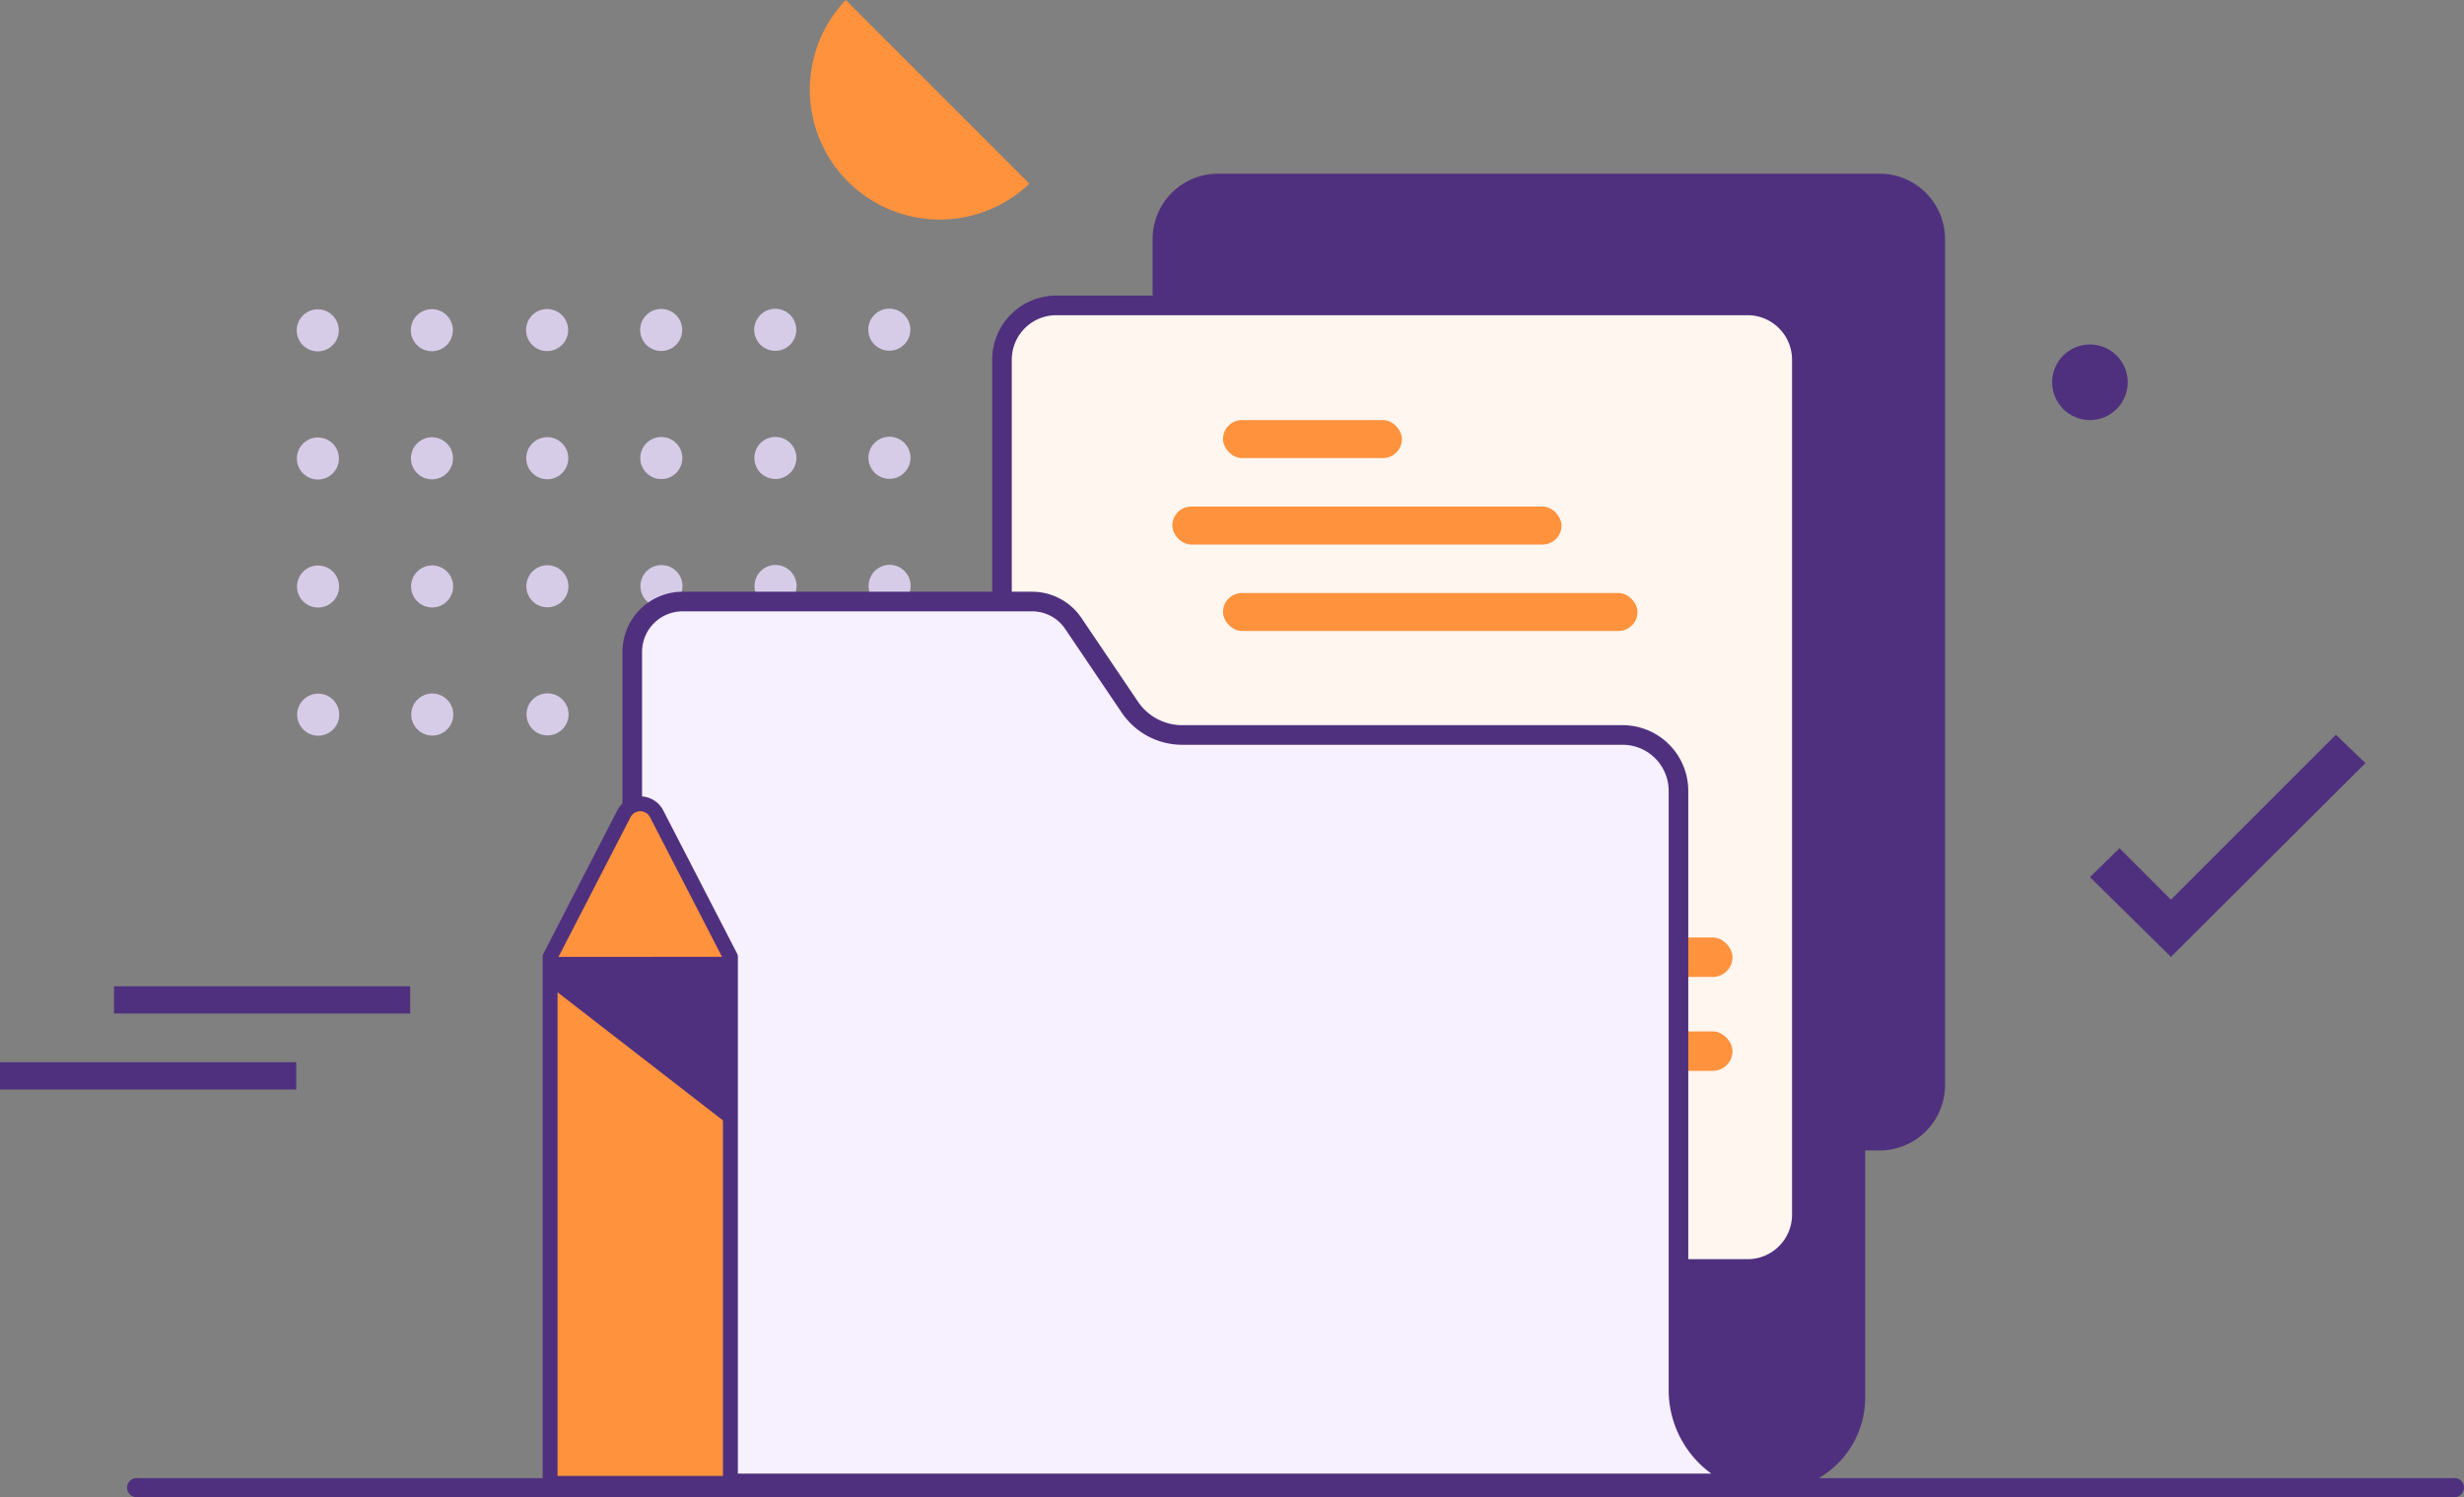 <svg xmlns="http://www.w3.org/2000/svg" width="175.985" height="106.934" viewBox="0 0 175.985 106.934">
  <rect x="0" y="0" width="175.985" height="106.934" fill="#808080" stroke="none"/>
  <g id="Icon" transform="translate(-618.15 -879.865)">
    <rect id="Rectangle_368" data-name="Rectangle 368" width="22.455" height="13.971" transform="translate(689.715 943.399)" fill="#f2755e" opacity="0.5" style="mix-blend-mode: multiply;isolation: isolate"/>
    <g id="Groupe_1276" data-name="Groupe 1276" transform="translate(638.721 901.308)">
      <circle id="Ellipse_22" data-name="Ellipse 22" cx="1.502" cy="1.502" r="1.502" transform="translate(41.444 0.603)" fill="#d7cce8"/>
      <circle id="Ellipse_23" data-name="Ellipse 23" cx="1.502" cy="1.502" r="1.502" transform="translate(40.833 11.255) rotate(-45)" fill="#d7cce8"/>
      <circle id="Ellipse_24" data-name="Ellipse 24" cx="1.502" cy="1.502" r="1.502" transform="translate(40.843 20.405) rotate(-45)" fill="#d7cce8"/>
      <circle id="Ellipse_25" data-name="Ellipse 25" cx="1.502" cy="1.502" r="1.502" transform="translate(40.854 29.556) rotate(-45)" fill="#d7cce8"/>
      <circle id="Ellipse_26" data-name="Ellipse 26" cx="1.502" cy="1.502" r="1.502" transform="matrix(0.434, -0.901, 0.901, 0.434, 32.794, 2.816)" fill="#d7cce8"/>
      <circle id="Ellipse_27" data-name="Ellipse 27" cx="1.502" cy="1.502" r="1.502" transform="translate(33.133 12.573) rotate(-82.89)" fill="#d7cce8"/>
      <circle id="Ellipse_28" data-name="Ellipse 28" cx="1.502" cy="1.502" r="1.502" transform="translate(32.769 20.964) rotate(-60.004)" fill="#d7cce8"/>
      <circle id="Ellipse_29" data-name="Ellipse 29" cx="1.502" cy="1.502" r="1.502" transform="translate(32.707 29.566) rotate(-45)" fill="#d7cce8"/>
      <circle id="Ellipse_30" data-name="Ellipse 30" cx="1.502" cy="1.502" r="1.502" transform="translate(24.528 2.124) rotate(-45)" fill="#d7cce8"/>
      <circle id="Ellipse_31" data-name="Ellipse 31" cx="1.502" cy="1.502" r="1.502" transform="translate(24.538 11.274) rotate(-45)" fill="#d7cce8"/>
      <circle id="Ellipse_32" data-name="Ellipse 32" cx="1.502" cy="1.502" r="1.502" transform="translate(24.997 21.725) rotate(-82.89)" fill="#d7cce8"/>
      <circle id="Ellipse_33" data-name="Ellipse 33" cx="1.502" cy="1.502" r="1.502" transform="matrix(0.768, -0.64, 0.64, 0.768, 24.568, 29.382)" fill="#d7cce8"/>
      <circle id="Ellipse_34" data-name="Ellipse 34" cx="1.502" cy="1.502" r="1.502" transform="matrix(0.175, -0.985, 0.985, 0.175, 16.763, 3.349)" fill="#d7cce8"/>
      <circle id="Ellipse_35" data-name="Ellipse 35" cx="1.502" cy="1.502" r="1.502" transform="matrix(0.9, -0.436, 0.436, 0.9, 16.509, 10.589)" fill="#d7cce8"/>
      <circle id="Ellipse_36" data-name="Ellipse 36" cx="1.502" cy="1.502" r="1.502" transform="translate(16.443 20.016) rotate(-33.647)" fill="#d7cce8"/>
      <circle id="Ellipse_37" data-name="Ellipse 37" cx="1.502" cy="1.502" r="1.502" transform="translate(16.86 30.889) rotate(-82.89)" fill="#d7cce8"/>
      <circle id="Ellipse_38" data-name="Ellipse 38" cx="1.502" cy="1.502" r="1.502" transform="matrix(0.175, -0.985, 0.985, 0.175, 8.53, 3.359)" fill="#d7cce8"/>
      <circle id="Ellipse_39" data-name="Ellipse 39" cx="1.502" cy="1.502" r="1.502" transform="translate(8.158 11.294) rotate(-45)" fill="#d7cce8"/>
      <circle id="Ellipse_40" data-name="Ellipse 40" cx="1.502" cy="1.502" r="1.502" transform="translate(8.168 20.445) rotate(-45)" fill="#d7cce8"/>
      <circle id="Ellipse_41" data-name="Ellipse 41" cx="1.502" cy="1.502" r="1.502" transform="translate(8.801 28.093)" fill="#d7cce8"/>
      <circle id="Ellipse_42" data-name="Ellipse 42" cx="1.502" cy="1.502" r="1.502" transform="translate(0 2.153) rotate(-45)" fill="#d7cce8"/>
      <circle id="Ellipse_43" data-name="Ellipse 43" cx="1.502" cy="1.502" r="1.502" transform="translate(0.393 12.523) rotate(-79.918)" fill="#d7cce8"/>
      <circle id="Ellipse_44" data-name="Ellipse 44" cx="1.502" cy="1.502" r="1.502" transform="matrix(0.277, -0.961, 0.961, 0.277, 0.286, 21.479)" fill="#d7cce8"/>
      <circle id="Ellipse_45" data-name="Ellipse 45" cx="1.502" cy="1.502" r="1.502" transform="translate(0.151 30.306) rotate(-64.285)" fill="#d7cce8"/>
    </g>
    <path id="Tracé_3631" data-name="Tracé 3631" d="M961.277,3108.619H795.966a.685.685,0,1,1,0-1.351H961.277a.685.685,0,1,1,0,1.351Z" transform="translate(-167.94 -2121.82)" fill="#4f307e"/>
    <path id="Tracé_3632" data-name="Tracé 3632" d="M3125.031,2362.175a2.8,2.8,0,0,1,2.8,2.8V2391.2a6.668,6.668,0,0,1-6.686,6.667,6.732,6.732,0,0,1-6.646-6.767v-28.922Z" transform="translate(-2376.465 -1411.514)" fill="#4f307e"/>
    <path id="Tracé_3633" data-name="Tracé 3633" d="M2384.688,1172.654v60.338a4.67,4.67,0,0,1-4.624,4.715h-47.348a4.671,4.671,0,0,1-4.624-4.715v-60.338a4.671,4.671,0,0,1,4.624-4.715h47.348A4.67,4.67,0,0,1,2384.688,1172.654Z" transform="translate(-1627.62 -275.667)" fill="#4f307e"/>
    <path id="Tracé_3635" data-name="Tracé 3635" d="M2377.1,1362.126v54.235h-44.387a4.624,4.624,0,0,1-4.624-4.624v-54.766h43.854A5.162,5.162,0,0,1,2377.1,1362.126Z" transform="translate(-1627.62 -454.319)" fill="#4f307e"/>
    <path id="Tracé_3648" data-name="Tracé 3648" d="M3.878,0H53.25a3.878,3.878,0,0,1,3.878,3.878V64.949a3.878,3.878,0,0,1-3.878,3.878H3.878A3.878,3.878,0,0,1,0,64.949V3.878A3.878,3.878,0,0,1,3.878,0Z" transform="translate(689.714 901.68)" fill="#fff6ef" stroke="#4f307e" stroke-width="1.4"/>
    <g id="Groupe_1277" data-name="Groupe 1277" transform="translate(694.841 939.602)">
      <path id="Tracé_3637" data-name="Tracé 3637" d="M2247.1,2142.988a.824.824,0,0,1-.61-.16l-2.255-1.716a.824.824,0,0,1,1-1.311l1.6,1.218,3.641-4.787a.823.823,0,1,1,1.311,1l-4.139,5.442A.822.822,0,0,1,2247.1,2142.988Z" transform="translate(-2242.298 -2133.819)" fill="#ff923d"/>
      <path id="Tracé_3638" data-name="Tracé 3638" d="M2220.215,2103.464h-8.808a1.229,1.229,0,0,1-1.228-1.228v-8.808a1.229,1.229,0,0,1,1.228-1.228h8.808a1.229,1.229,0,0,1,1.228,1.228v8.808A1.229,1.229,0,0,1,2220.215,2103.464Zm-8.808-10.55a.515.515,0,0,0-.514.514v8.808a.515.515,0,0,0,.514.514h8.808a.515.515,0,0,0,.515-.514v-8.808a.515.515,0,0,0-.515-.514Z" transform="translate(-2210.179 -2092.2)" fill="#ff923d"/>
      <rect id="Rectangle_370" data-name="Rectangle 370" width="14.196" height="2.815" rx="1.408" transform="translate(13.346 1.222)" fill="#ff923d"/>
      <rect id="Rectangle_371" data-name="Rectangle 371" width="33.704" height="2.815" rx="1.408" transform="translate(13.346 7.227)" fill="#ff923d"/>
    </g>
    <g id="Groupe_1278" data-name="Groupe 1278" transform="translate(694.841 946.311)">
      <path id="Tracé_3639" data-name="Tracé 3639" d="M2247.1,2435.521a.821.821,0,0,1-.61-.16l-2.255-1.716a.823.823,0,0,1,1-1.311l1.6,1.217,3.641-4.787a.824.824,0,1,1,1.311,1l-4.139,5.442A.82.82,0,0,1,2247.1,2435.521Z" transform="translate(-2242.298 -2426.352)" fill="#ff923d"/>
      <path id="Tracé_3640" data-name="Tracé 3640" d="M2220.215,2396h-8.808a1.23,1.23,0,0,1-1.228-1.228v-8.808a1.23,1.23,0,0,1,1.228-1.228h8.808a1.229,1.229,0,0,1,1.228,1.228v8.808A1.229,1.229,0,0,1,2220.215,2396Zm-8.808-10.55a.515.515,0,0,0-.514.514v8.808a.515.515,0,0,0,.514.514h8.808a.515.515,0,0,0,.515-.514v-8.808a.515.515,0,0,0-.515-.514Z" transform="translate(-2210.179 -2384.734)" fill="#ff923d"/>
      <rect id="Rectangle_372" data-name="Rectangle 372" width="14.196" height="2.815" rx="1.408" transform="translate(13.346 1.222)" fill="#ff923d"/>
      <rect id="Rectangle_373" data-name="Rectangle 373" width="33.704" height="2.815" rx="1.408" transform="translate(13.346 7.227)" fill="#ff923d"/>
    </g>
    <path id="Tracé_3641" data-name="Tracé 3641" d="M1624.751,1835.807v-42.794a3.993,3.993,0,0,0-3.993-3.993h-31.452a4.513,4.513,0,0,1-3.739-1.987l-4.041-5.983a3.549,3.549,0,0,0-2.941-1.562h-24.957a3.6,3.6,0,0,0-3.6,3.6v55.582a3.809,3.809,0,0,0,3.809,3.809h77.577A6.666,6.666,0,0,1,1624.751,1835.807Z" transform="translate(-886.72 -856.657)" fill="#f6f0ff" stroke="#4f307e" stroke-width="1.4"/>
    <g id="Groupe_1279" data-name="Groupe 1279" transform="translate(656.906 936.742)">
      <path id="Tracé_3643" data-name="Tracé 3643" d="M1439.929,2092.861l0,0-.025-.048-5.249-10.177a1.3,1.3,0,0,0-1.44-.681,1.287,1.287,0,0,0-.892.681l-5.248,10.177-.027.051v37.6h12.88v-37.6Z" transform="translate(-1426.515 -2081.389)" fill="#ff923d"/>
      <path id="Tracé_3644" data-name="Tracé 3644" d="M1427.047,2310.871v2.116l12.882,9.98v-12.1Z" transform="translate(-1426.515 -2299.4)" fill="#4f307e"/>
      <path id="Tracé_3645" data-name="Tracé 3645" d="M1429.316,2120.354h-12.88a.532.532,0,0,1-.532-.532v-37.6a.532.532,0,0,1,.061-.248l.027-.051,5.246-10.172a1.844,1.844,0,0,1,3.277,0l5.249,10.176.023.044a.54.54,0,0,1,.061.267v37.588A.532.532,0,0,1,1429.316,2120.354Zm-12.348-1.064h11.816v-36.945l-5.215-10.111a.773.773,0,0,0-.857-.4.755.755,0,0,0-.528.4l-5.215,10.114Z" transform="translate(-1415.903 -2070.746)" fill="#4f307e"/>
    </g>
    <path id="Tracé_3646" data-name="Tracé 3646" d="M3771.553,2188.8l-5.785-5.7,2.109-2.063,3.676,3.676,11.781-11.781,2.109,2.026Z" transform="translate(-2998.348 -1240.585)" fill="#4f307e"/>
    <rect id="Rectangle_374" data-name="Rectangle 374" width="21.157" height="1.948" transform="translate(626.29 950.312)" fill="#4f307e"/>
    <rect id="Rectangle_382" data-name="Rectangle 382" width="21.157" height="1.948" transform="translate(618.15 955.738)" fill="#4f307e"/>
    <path id="Tracé_3647" data-name="Tracé 3647" d="M1817.766,879.865a9.278,9.278,0,0,0,13.117,13.118Z" transform="translate(-1139.21)" fill="#ff923d"/>
    <circle id="Ellipse_46" data-name="Ellipse 46" cx="2.7" cy="2.7" r="2.7" transform="translate(764.718 904.47)" fill="#4f307e"/>
    <rect id="Rectangle_376" data-name="Rectangle 376" width="12.781" height="2.713" rx="1.357" transform="translate(705.498 909.871)" fill="#ff923d"/>
    <rect id="Rectangle_380" data-name="Rectangle 380" width="27.798" height="2.713" rx="1.357" transform="translate(701.88 916.047)" fill="#ff923d"/>
    <rect id="Rectangle_381" data-name="Rectangle 381" width="29.606" height="2.713" rx="1.357" transform="translate(705.498 922.222)" fill="#ff923d"/>
  </g>
</svg>
